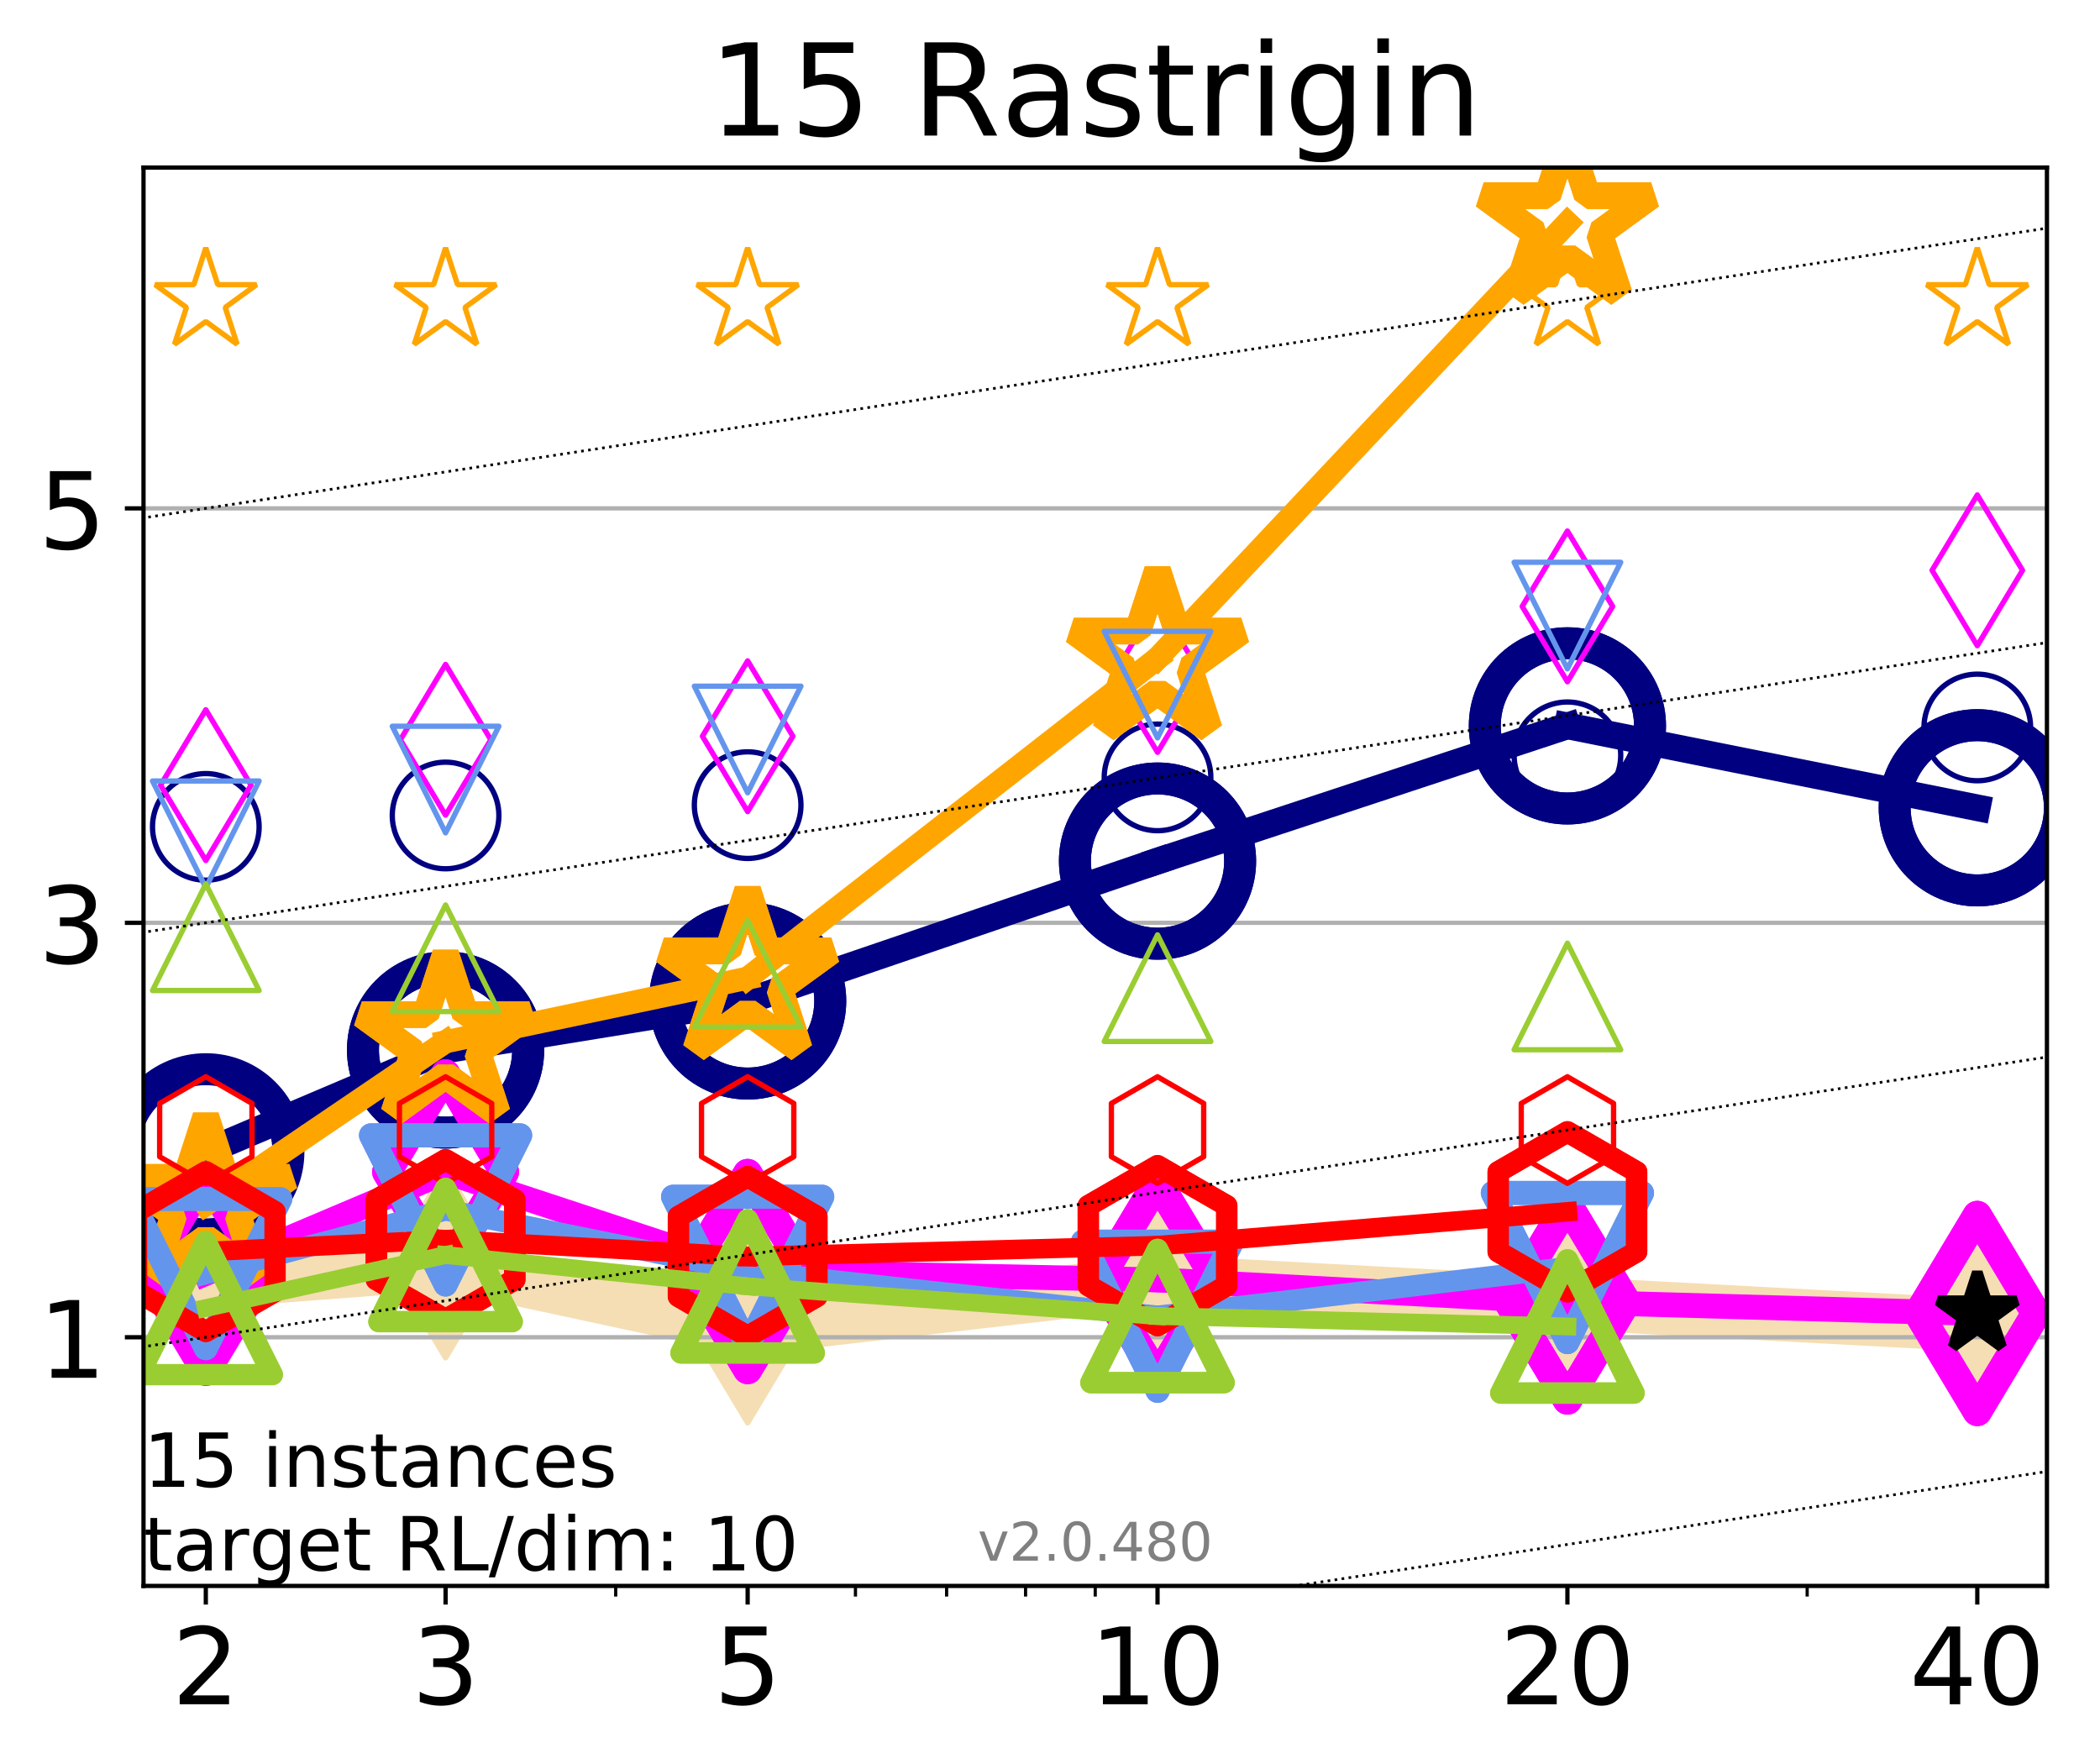 <?xml version="1.0" encoding="utf-8" standalone="no"?>
<!DOCTYPE svg PUBLIC "-//W3C//DTD SVG 1.1//EN"
  "http://www.w3.org/Graphics/SVG/1.1/DTD/svg11.dtd">
<!-- Created with matplotlib (http://matplotlib.org/) -->
<svg height="331pt" version="1.1" viewBox="0 0 394 331" width="394pt" xmlns="http://www.w3.org/2000/svg" xmlns:xlink="http://www.w3.org/1999/xlink">
 <defs>
  <style type="text/css">
*{stroke-linecap:butt;stroke-linejoin:round;}
  </style>
 </defs>
 <g id="figure_1">
  <g id="patch_1">
   <path d="M 0 331.104 
L 394.745 331.104 
L 394.745 0 
L 0 0 
z
" style="fill:#ffffff;"/>
  </g>
  <g id="axes_1">
   <g id="patch_2">
    <path d="M 26.925 297.548 
L 384.045 297.548 
L 384.045 31.436 
L 26.925 31.436 
z
" style="fill:#ffffff;"/>
   </g>
   <g id="line2d_1">
    <path clip-path="url(#p27fb1f0d24)" d="M 38.614 240.507 
L 83.599 237.077 
L 140.273 249.285 
L 217.174 240.416 
L 294.076 244.504 
L 370.977 248.608 
" style="fill:none;stroke:#f5deb3;stroke-linecap:square;stroke-width:10;"/>
    <defs>
     <path d="M -0 17.678 
L 10.607 0 
L 0 -17.678 
L -10.607 -0 
z
" id="ma2c7bd6901" style="stroke:#f5deb3;stroke-linejoin:miter;"/>
    </defs>
    <g clip-path="url(#p27fb1f0d24)">
     <use style="fill:#f5deb3;stroke:#f5deb3;stroke-linejoin:miter;" x="38.614" xlink:href="#ma2c7bd6901" y="240.507"/>
     <use style="fill:#f5deb3;stroke:#f5deb3;stroke-linejoin:miter;" x="83.599" xlink:href="#ma2c7bd6901" y="237.077"/>
     <use style="fill:#f5deb3;stroke:#f5deb3;stroke-linejoin:miter;" x="140.273" xlink:href="#ma2c7bd6901" y="249.285"/>
     <use style="fill:#f5deb3;stroke:#f5deb3;stroke-linejoin:miter;" x="217.174" xlink:href="#ma2c7bd6901" y="240.416"/>
     <use style="fill:#f5deb3;stroke:#f5deb3;stroke-linejoin:miter;" x="294.076" xlink:href="#ma2c7bd6901" y="244.504"/>
     <use style="fill:#f5deb3;stroke:#f5deb3;stroke-linejoin:miter;" x="370.977" xlink:href="#ma2c7bd6901" y="248.608"/>
    </g>
   </g>
   <g id="matplotlib.axis_1">
    <g id="xtick_1">
     <g id="line2d_2">
      <defs>
       <path d="M 0 0 
L 0 3.5 
" id="m7cde78a059" style="stroke:#000000;stroke-width:0.8;"/>
      </defs>
      <g>
       <use style="stroke:#000000;stroke-width:0.8;" x="38.614" xlink:href="#m7cde78a059" y="297.548"/>
      </g>
     </g>
     <g id="text_1">
      <!-- 2 -->
      <defs>
       <path d="M 19.188 8.297 
L 53.609 8.297 
L 53.609 0 
L 7.328 0 
L 7.328 8.297 
Q 12.938 14.109 22.625 23.891 
Q 32.328 33.688 34.812 36.531 
Q 39.547 41.844 41.422 45.531 
Q 43.312 49.219 43.312 52.781 
Q 43.312 58.594 39.234 62.25 
Q 35.156 65.922 28.609 65.922 
Q 23.969 65.922 18.812 64.312 
Q 13.672 62.703 7.812 59.422 
L 7.812 69.391 
Q 13.766 71.781 18.938 73 
Q 24.125 74.219 28.422 74.219 
Q 39.75 74.219 46.484 68.547 
Q 53.219 62.891 53.219 53.422 
Q 53.219 48.922 51.531 44.891 
Q 49.859 40.875 45.406 35.406 
Q 44.188 33.984 37.641 27.219 
Q 31.109 20.453 19.188 8.297 
z
" id="DejaVuSans-32"/>
      </defs>
      <g transform="translate(32.252 319.745)scale(0.2 -0.2)">
       <use xlink:href="#DejaVuSans-32"/>
      </g>
     </g>
    </g>
    <g id="xtick_2">
     <g id="line2d_3">
      <g>
       <use style="stroke:#000000;stroke-width:0.8;" x="83.599" xlink:href="#m7cde78a059" y="297.548"/>
      </g>
     </g>
     <g id="text_2">
      <!-- 3 -->
      <defs>
       <path d="M 40.578 39.312 
Q 47.656 37.797 51.625 33 
Q 55.609 28.219 55.609 21.188 
Q 55.609 10.406 48.188 4.484 
Q 40.766 -1.422 27.094 -1.422 
Q 22.516 -1.422 17.656 -0.516 
Q 12.797 0.391 7.625 2.203 
L 7.625 11.719 
Q 11.719 9.328 16.594 8.109 
Q 21.484 6.891 26.812 6.891 
Q 36.078 6.891 40.938 10.547 
Q 45.797 14.203 45.797 21.188 
Q 45.797 27.641 41.281 31.266 
Q 36.766 34.906 28.719 34.906 
L 20.219 34.906 
L 20.219 43.016 
L 29.109 43.016 
Q 36.375 43.016 40.234 45.922 
Q 44.094 48.828 44.094 54.297 
Q 44.094 59.906 40.109 62.906 
Q 36.141 65.922 28.719 65.922 
Q 24.656 65.922 20.016 65.031 
Q 15.375 64.156 9.812 62.312 
L 9.812 71.094 
Q 15.438 72.656 20.344 73.438 
Q 25.25 74.219 29.594 74.219 
Q 40.828 74.219 47.359 69.109 
Q 53.906 64.016 53.906 55.328 
Q 53.906 49.266 50.438 45.094 
Q 46.969 40.922 40.578 39.312 
z
" id="DejaVuSans-33"/>
      </defs>
      <g transform="translate(77.236 319.745)scale(0.2 -0.2)">
       <use xlink:href="#DejaVuSans-33"/>
      </g>
     </g>
    </g>
    <g id="xtick_3">
     <g id="line2d_4">
      <g>
       <use style="stroke:#000000;stroke-width:0.8;" x="140.273" xlink:href="#m7cde78a059" y="297.548"/>
      </g>
     </g>
     <g id="text_3">
      <!-- 5 -->
      <defs>
       <path d="M 10.797 72.906 
L 49.516 72.906 
L 49.516 64.594 
L 19.828 64.594 
L 19.828 46.734 
Q 21.969 47.469 24.109 47.828 
Q 26.266 48.188 28.422 48.188 
Q 40.625 48.188 47.75 41.5 
Q 54.891 34.812 54.891 23.391 
Q 54.891 11.625 47.562 5.094 
Q 40.234 -1.422 26.906 -1.422 
Q 22.312 -1.422 17.547 -0.641 
Q 12.797 0.141 7.719 1.703 
L 7.719 11.625 
Q 12.109 9.234 16.797 8.062 
Q 21.484 6.891 26.703 6.891 
Q 35.156 6.891 40.078 11.328 
Q 45.016 15.766 45.016 23.391 
Q 45.016 31 40.078 35.438 
Q 35.156 39.891 26.703 39.891 
Q 22.75 39.891 18.812 39.016 
Q 14.891 38.141 10.797 36.281 
z
" id="DejaVuSans-35"/>
      </defs>
      <g transform="translate(133.91 319.745)scale(0.2 -0.2)">
       <use xlink:href="#DejaVuSans-35"/>
      </g>
     </g>
    </g>
    <g id="xtick_4">
     <g id="line2d_5">
      <g>
       <use style="stroke:#000000;stroke-width:0.8;" x="217.174" xlink:href="#m7cde78a059" y="297.548"/>
      </g>
     </g>
     <g id="text_4">
      <!-- 10 -->
      <defs>
       <path d="M 12.406 8.297 
L 28.516 8.297 
L 28.516 63.922 
L 10.984 60.406 
L 10.984 69.391 
L 28.422 72.906 
L 38.281 72.906 
L 38.281 8.297 
L 54.391 8.297 
L 54.391 0 
L 12.406 0 
z
" id="DejaVuSans-31"/>
       <path d="M 31.781 66.406 
Q 24.172 66.406 20.328 58.906 
Q 16.5 51.422 16.5 36.375 
Q 16.5 21.391 20.328 13.891 
Q 24.172 6.391 31.781 6.391 
Q 39.453 6.391 43.281 13.891 
Q 47.125 21.391 47.125 36.375 
Q 47.125 51.422 43.281 58.906 
Q 39.453 66.406 31.781 66.406 
z
M 31.781 74.219 
Q 44.047 74.219 50.516 64.516 
Q 56.984 54.828 56.984 36.375 
Q 56.984 17.969 50.516 8.266 
Q 44.047 -1.422 31.781 -1.422 
Q 19.531 -1.422 13.062 8.266 
Q 6.594 17.969 6.594 36.375 
Q 6.594 54.828 13.062 64.516 
Q 19.531 74.219 31.781 74.219 
z
" id="DejaVuSans-30"/>
      </defs>
      <g transform="translate(204.449 319.745)scale(0.2 -0.2)">
       <use xlink:href="#DejaVuSans-31"/>
       <use x="63.623" xlink:href="#DejaVuSans-30"/>
      </g>
     </g>
    </g>
    <g id="xtick_5">
     <g id="line2d_6">
      <g>
       <use style="stroke:#000000;stroke-width:0.8;" x="294.076" xlink:href="#m7cde78a059" y="297.548"/>
      </g>
     </g>
     <g id="text_5">
      <!-- 20 -->
      <g transform="translate(281.351 319.745)scale(0.2 -0.2)">
       <use xlink:href="#DejaVuSans-32"/>
       <use x="63.623" xlink:href="#DejaVuSans-30"/>
      </g>
     </g>
    </g>
    <g id="xtick_6">
     <g id="line2d_7">
      <g>
       <use style="stroke:#000000;stroke-width:0.8;" x="370.977" xlink:href="#m7cde78a059" y="297.548"/>
      </g>
     </g>
     <g id="text_6">
      <!-- 40 -->
      <defs>
       <path d="M 37.797 64.312 
L 12.891 25.391 
L 37.797 25.391 
z
M 35.203 72.906 
L 47.609 72.906 
L 47.609 25.391 
L 58.016 25.391 
L 58.016 17.188 
L 47.609 17.188 
L 47.609 0 
L 37.797 0 
L 37.797 17.188 
L 4.891 17.188 
L 4.891 26.703 
z
" id="DejaVuSans-34"/>
      </defs>
      <g transform="translate(358.252 319.745)scale(0.2 -0.2)">
       <use xlink:href="#DejaVuSans-34"/>
       <use x="63.623" xlink:href="#DejaVuSans-30"/>
      </g>
     </g>
    </g>
    <g id="xtick_7">
     <g id="line2d_8">
      <defs>
       <path d="M 0 0 
L 0 2 
" id="m319d6c881f" style="stroke:#000000;stroke-width:0.6;"/>
      </defs>
      <g>
       <use style="stroke:#000000;stroke-width:0.6;" x="38.614" xlink:href="#m319d6c881f" y="297.548"/>
      </g>
     </g>
    </g>
    <g id="xtick_8">
     <g id="line2d_9">
      <g>
       <use style="stroke:#000000;stroke-width:0.6;" x="83.599" xlink:href="#m319d6c881f" y="297.548"/>
      </g>
     </g>
    </g>
    <g id="xtick_9">
     <g id="line2d_10">
      <g>
       <use style="stroke:#000000;stroke-width:0.6;" x="115.516" xlink:href="#m319d6c881f" y="297.548"/>
      </g>
     </g>
    </g>
    <g id="xtick_10">
     <g id="line2d_11">
      <g>
       <use style="stroke:#000000;stroke-width:0.6;" x="140.273" xlink:href="#m319d6c881f" y="297.548"/>
      </g>
     </g>
    </g>
    <g id="xtick_11">
     <g id="line2d_12">
      <g>
       <use style="stroke:#000000;stroke-width:0.6;" x="160.5" xlink:href="#m319d6c881f" y="297.548"/>
      </g>
     </g>
    </g>
    <g id="xtick_12">
     <g id="line2d_13">
      <g>
       <use style="stroke:#000000;stroke-width:0.6;" x="177.603" xlink:href="#m319d6c881f" y="297.548"/>
      </g>
     </g>
    </g>
    <g id="xtick_13">
     <g id="line2d_14">
      <g>
       <use style="stroke:#000000;stroke-width:0.6;" x="192.417" xlink:href="#m319d6c881f" y="297.548"/>
      </g>
     </g>
    </g>
    <g id="xtick_14">
     <g id="line2d_15">
      <g>
       <use style="stroke:#000000;stroke-width:0.6;" x="205.485" xlink:href="#m319d6c881f" y="297.548"/>
      </g>
     </g>
    </g>
    <g id="xtick_15">
     <g id="line2d_16">
      <g>
       <use style="stroke:#000000;stroke-width:0.6;" x="294.076" xlink:href="#m319d6c881f" y="297.548"/>
      </g>
     </g>
    </g>
    <g id="xtick_16">
     <g id="line2d_17">
      <g>
       <use style="stroke:#000000;stroke-width:0.6;" x="339.06" xlink:href="#m319d6c881f" y="297.548"/>
      </g>
     </g>
    </g>
    <g id="xtick_17">
     <g id="line2d_18">
      <g>
       <use style="stroke:#000000;stroke-width:0.6;" x="370.977" xlink:href="#m319d6c881f" y="297.548"/>
      </g>
     </g>
    </g>
   </g>
   <g id="matplotlib.axis_2">
    <g id="ytick_1">
     <g id="line2d_19">
      <path clip-path="url(#p27fb1f0d24)" d="M 26.925 250.894 
L 384.045 250.894 
" style="fill:none;stroke:#b0b0b0;stroke-linecap:square;stroke-width:0.8;"/>
     </g>
     <g id="line2d_20">
      <defs>
       <path d="M 0 0 
L -3.5 0 
" id="m269f1d1cf1" style="stroke:#000000;stroke-width:0.8;"/>
      </defs>
      <g>
       <use style="stroke:#000000;stroke-width:0.8;" x="26.925" xlink:href="#m269f1d1cf1" y="250.894"/>
      </g>
     </g>
     <g id="text_7">
      <!-- 1 -->
      <g transform="translate(7.2 258.493)scale(0.2 -0.2)">
       <use xlink:href="#DejaVuSans-31"/>
      </g>
     </g>
    </g>
    <g id="ytick_2">
     <g id="line2d_21">
      <path clip-path="url(#p27fb1f0d24)" d="M 26.925 173.137 
L 384.045 173.137 
" style="fill:none;stroke:#b0b0b0;stroke-linecap:square;stroke-width:0.8;"/>
     </g>
     <g id="line2d_22">
      <g>
       <use style="stroke:#000000;stroke-width:0.8;" x="26.925" xlink:href="#m269f1d1cf1" y="173.137"/>
      </g>
     </g>
     <g id="text_8">
      <!-- 3 -->
      <g transform="translate(7.2 180.736)scale(0.2 -0.2)">
       <use xlink:href="#DejaVuSans-33"/>
      </g>
     </g>
    </g>
    <g id="ytick_3">
     <g id="line2d_23">
      <path clip-path="url(#p27fb1f0d24)" d="M 26.925 95.38 
L 384.045 95.38 
" style="fill:none;stroke:#b0b0b0;stroke-linecap:square;stroke-width:0.8;"/>
     </g>
     <g id="line2d_24">
      <g>
       <use style="stroke:#000000;stroke-width:0.8;" x="26.925" xlink:href="#m269f1d1cf1" y="95.38"/>
      </g>
     </g>
     <g id="text_9">
      <!-- 5 -->
      <g transform="translate(7.2 102.979)scale(0.2 -0.2)">
       <use xlink:href="#DejaVuSans-35"/>
      </g>
     </g>
    </g>
   </g>
   <g id="line2d_25">
    <path clip-path="url(#p27fb1f0d24)" d="M 38.614 216.103 
L 83.599 196.993 
" style="fill:none;stroke:#000080;stroke-linecap:square;stroke-width:5;"/>
    <defs>
     <path d="M 0 15.5 
C 4.111 15.5 8.053 13.867 10.96 10.96 
C 13.867 8.053 15.5 4.111 15.5 0 
C 15.5 -4.111 13.867 -8.053 10.96 -10.96 
C 8.053 -13.867 4.111 -15.5 0 -15.5 
C -4.111 -15.5 -8.053 -13.867 -10.96 -10.96 
C -13.867 -8.053 -15.5 -4.111 -15.5 0 
C -15.5 4.111 -13.867 8.053 -10.96 10.96 
C -8.053 13.867 -4.111 15.5 0 15.5 
z
" id="m1d733f59e1" style="stroke:#000080;stroke-width:6;"/>
    </defs>
    <g clip-path="url(#p27fb1f0d24)">
     <use style="fill:none;stroke:#000080;stroke-width:6;" x="38.614" xlink:href="#m1d733f59e1" y="216.103"/>
     <use style="fill:none;stroke:#000080;stroke-width:6;" x="83.599" xlink:href="#m1d733f59e1" y="196.993"/>
    </g>
   </g>
   <g id="line2d_26">
    <path clip-path="url(#p27fb1f0d24)" d="M 83.599 196.993 
L 140.273 187.796 
" style="fill:none;stroke:#000080;stroke-linecap:square;stroke-width:5;"/>
    <g clip-path="url(#p27fb1f0d24)">
     <use style="fill:none;stroke:#000080;stroke-width:6;" x="83.599" xlink:href="#m1d733f59e1" y="196.993"/>
     <use style="fill:none;stroke:#000080;stroke-width:6;" x="140.273" xlink:href="#m1d733f59e1" y="187.796"/>
    </g>
   </g>
   <g id="line2d_27">
    <path clip-path="url(#p27fb1f0d24)" d="M 140.273 187.796 
L 217.174 161.556 
" style="fill:none;stroke:#000080;stroke-linecap:square;stroke-width:5;"/>
    <g clip-path="url(#p27fb1f0d24)">
     <use style="fill:none;stroke:#000080;stroke-width:6;" x="140.273" xlink:href="#m1d733f59e1" y="187.796"/>
     <use style="fill:none;stroke:#000080;stroke-width:6;" x="217.174" xlink:href="#m1d733f59e1" y="161.556"/>
    </g>
   </g>
   <g id="line2d_28">
    <path clip-path="url(#p27fb1f0d24)" d="M 217.174 161.556 
L 294.076 136.188 
" style="fill:none;stroke:#000080;stroke-linecap:square;stroke-width:5;"/>
    <g clip-path="url(#p27fb1f0d24)">
     <use style="fill:none;stroke:#000080;stroke-width:6;" x="217.174" xlink:href="#m1d733f59e1" y="161.556"/>
     <use style="fill:none;stroke:#000080;stroke-width:6;" x="294.076" xlink:href="#m1d733f59e1" y="136.188"/>
    </g>
   </g>
   <g id="line2d_29">
    <path clip-path="url(#p27fb1f0d24)" d="M 294.076 136.188 
L 370.977 151.557 
" style="fill:none;stroke:#000080;stroke-linecap:square;stroke-width:5;"/>
    <g clip-path="url(#p27fb1f0d24)">
     <use style="fill:none;stroke:#000080;stroke-width:6;" x="294.076" xlink:href="#m1d733f59e1" y="136.188"/>
     <use style="fill:none;stroke:#000080;stroke-width:6;" x="370.977" xlink:href="#m1d733f59e1" y="151.557"/>
    </g>
   </g>
   <g id="line2d_30">
    <path clip-path="url(#p27fb1f0d24)" d="M 370.977 151.557 
" style="fill:none;stroke:#000080;stroke-linecap:square;stroke-width:5;"/>
    <g clip-path="url(#p27fb1f0d24)">
     <use style="fill:none;stroke:#000080;stroke-width:6;" x="370.977" xlink:href="#m1d733f59e1" y="151.557"/>
    </g>
   </g>
   <g id="line2d_31"/>
   <g id="line2d_32">
    <defs>
     <path d="M 0 10 
C 2.652 10 5.196 8.946 7.071 7.071 
C 8.946 5.196 10 2.652 10 0 
C 10 -2.652 8.946 -5.196 7.071 -7.071 
C 5.196 -8.946 2.652 -10 0 -10 
C -2.652 -10 -5.196 -8.946 -7.071 -7.071 
C -8.946 -5.196 -10 -2.652 -10 0 
C -10 2.652 -8.946 5.196 -7.071 7.071 
C -5.196 8.946 -2.652 10 0 10 
z
" id="m90be645da3" style="stroke:#000080;"/>
    </defs>
    <g clip-path="url(#p27fb1f0d24)">
     <use style="fill:none;stroke:#000080;" x="38.614" xlink:href="#m90be645da3" y="155.137"/>
     <use style="fill:none;stroke:#000080;" x="83.599" xlink:href="#m90be645da3" y="152.999"/>
     <use style="fill:none;stroke:#000080;" x="140.273" xlink:href="#m90be645da3" y="151.059"/>
     <use style="fill:none;stroke:#000080;" x="217.174" xlink:href="#m90be645da3" y="145.857"/>
     <use style="fill:none;stroke:#000080;" x="294.076" xlink:href="#m90be645da3" y="141.709"/>
     <use style="fill:none;stroke:#000080;" x="370.977" xlink:href="#m90be645da3" y="136.485"/>
    </g>
   </g>
   <g id="line2d_33">
    <path clip-path="url(#p27fb1f0d24)" d="M 38.614 238.911 
L 83.599 219.877 
" style="fill:none;stroke:#ff00ff;stroke-linecap:square;stroke-width:4.667;"/>
    <defs>
     <path d="M -0 18.385 
L 11.031 0 
L 0 -18.385 
L -11.031 -0 
z
" id="m2207257ca7" style="stroke:#ff00ff;stroke-linejoin:miter;stroke-width:5.5;"/>
    </defs>
    <g clip-path="url(#p27fb1f0d24)">
     <use style="fill:none;stroke:#ff00ff;stroke-linejoin:miter;stroke-width:5.5;" x="38.614" xlink:href="#m2207257ca7" y="238.911"/>
     <use style="fill:none;stroke:#ff00ff;stroke-linejoin:miter;stroke-width:5.5;" x="83.599" xlink:href="#m2207257ca7" y="219.877"/>
    </g>
   </g>
   <g id="line2d_34">
    <path clip-path="url(#p27fb1f0d24)" d="M 83.599 219.877 
L 140.273 238.561 
" style="fill:none;stroke:#ff00ff;stroke-linecap:square;stroke-width:4.667;"/>
    <g clip-path="url(#p27fb1f0d24)">
     <use style="fill:none;stroke:#ff00ff;stroke-linejoin:miter;stroke-width:5.5;" x="83.599" xlink:href="#m2207257ca7" y="219.877"/>
     <use style="fill:none;stroke:#ff00ff;stroke-linejoin:miter;stroke-width:5.5;" x="140.273" xlink:href="#m2207257ca7" y="238.561"/>
    </g>
   </g>
   <g id="line2d_35">
    <path clip-path="url(#p27fb1f0d24)" d="M 140.273 238.561 
L 217.174 240.128 
" style="fill:none;stroke:#ff00ff;stroke-linecap:square;stroke-width:4.667;"/>
    <g clip-path="url(#p27fb1f0d24)">
     <use style="fill:none;stroke:#ff00ff;stroke-linejoin:miter;stroke-width:5.5;" x="140.273" xlink:href="#m2207257ca7" y="238.561"/>
     <use style="fill:none;stroke:#ff00ff;stroke-linejoin:miter;stroke-width:5.5;" x="217.174" xlink:href="#m2207257ca7" y="240.128"/>
    </g>
   </g>
   <g id="line2d_36">
    <path clip-path="url(#p27fb1f0d24)" d="M 217.174 240.128 
L 294.076 244.282 
" style="fill:none;stroke:#ff00ff;stroke-linecap:square;stroke-width:4.667;"/>
    <g clip-path="url(#p27fb1f0d24)">
     <use style="fill:none;stroke:#ff00ff;stroke-linejoin:miter;stroke-width:5.5;" x="217.174" xlink:href="#m2207257ca7" y="240.128"/>
     <use style="fill:none;stroke:#ff00ff;stroke-linejoin:miter;stroke-width:5.5;" x="294.076" xlink:href="#m2207257ca7" y="244.282"/>
    </g>
   </g>
   <g id="line2d_37">
    <path clip-path="url(#p27fb1f0d24)" d="M 294.076 244.282 
L 370.977 246.43 
" style="fill:none;stroke:#ff00ff;stroke-linecap:square;stroke-width:4.667;"/>
    <g clip-path="url(#p27fb1f0d24)">
     <use style="fill:none;stroke:#ff00ff;stroke-linejoin:miter;stroke-width:5.5;" x="294.076" xlink:href="#m2207257ca7" y="244.282"/>
     <use style="fill:none;stroke:#ff00ff;stroke-linejoin:miter;stroke-width:5.5;" x="370.977" xlink:href="#m2207257ca7" y="246.43"/>
    </g>
   </g>
   <g id="line2d_38">
    <path clip-path="url(#p27fb1f0d24)" d="M 370.977 246.43 
" style="fill:none;stroke:#ff00ff;stroke-linecap:square;stroke-width:4.667;"/>
    <g clip-path="url(#p27fb1f0d24)">
     <use style="fill:none;stroke:#ff00ff;stroke-linejoin:miter;stroke-width:5.5;" x="370.977" xlink:href="#m2207257ca7" y="246.43"/>
    </g>
   </g>
   <g id="line2d_39"/>
   <g id="line2d_40">
    <defs>
     <path d="M -0 14.142 
L 8.485 0 
L -0 -14.142 
L -8.485 -0 
z
" id="m3c854715c4" style="stroke:#ff00ff;stroke-linejoin:miter;"/>
    </defs>
    <g clip-path="url(#p27fb1f0d24)">
     <use style="fill:none;stroke:#ff00ff;stroke-linejoin:miter;" x="38.614" xlink:href="#m3c854715c4" y="147.306"/>
     <use style="fill:none;stroke:#ff00ff;stroke-linejoin:miter;" x="83.599" xlink:href="#m3c854715c4" y="138.796"/>
     <use style="fill:none;stroke:#ff00ff;stroke-linejoin:miter;" x="140.273" xlink:href="#m3c854715c4" y="138.132"/>
     <use style="fill:none;stroke:#ff00ff;stroke-linejoin:miter;" x="217.174" xlink:href="#m3c854715c4" y="127.009"/>
     <use style="fill:none;stroke:#ff00ff;stroke-linejoin:miter;" x="294.076" xlink:href="#m3c854715c4" y="113.772"/>
     <use style="fill:none;stroke:#ff00ff;stroke-linejoin:miter;" x="370.977" xlink:href="#m3c854715c4" y="107.002"/>
    </g>
   </g>
   <g id="line2d_41">
    <path clip-path="url(#p27fb1f0d24)" d="M 38.614 225.967 
L 83.599 195.455 
" style="fill:none;stroke:#ffa500;stroke-linecap:square;stroke-width:4.333;"/>
    <defs>
     <path d="M 0 -16.5 
L -3.704 -5.099 
L -15.692 -5.099 
L -5.994 1.948 
L -9.698 13.349 
L -0 6.302 
L 9.698 13.349 
L 5.994 1.948 
L 15.692 -5.099 
L 3.704 -5.099 
z
" id="mb057d77053" style="stroke:#ffa500;stroke-linejoin:bevel;stroke-width:5;"/>
    </defs>
    <g clip-path="url(#p27fb1f0d24)">
     <use style="fill:none;stroke:#ffa500;stroke-linejoin:bevel;stroke-width:5;" x="38.614" xlink:href="#mb057d77053" y="225.967"/>
     <use style="fill:none;stroke:#ffa500;stroke-linejoin:bevel;stroke-width:5;" x="83.599" xlink:href="#mb057d77053" y="195.455"/>
    </g>
   </g>
   <g id="line2d_42">
    <path clip-path="url(#p27fb1f0d24)" d="M 83.599 195.455 
L 140.273 183.513 
" style="fill:none;stroke:#ffa500;stroke-linecap:square;stroke-width:4.333;"/>
    <g clip-path="url(#p27fb1f0d24)">
     <use style="fill:none;stroke:#ffa500;stroke-linejoin:bevel;stroke-width:5;" x="83.599" xlink:href="#mb057d77053" y="195.455"/>
     <use style="fill:none;stroke:#ffa500;stroke-linejoin:bevel;stroke-width:5;" x="140.273" xlink:href="#mb057d77053" y="183.513"/>
    </g>
   </g>
   <g id="line2d_43">
    <path clip-path="url(#p27fb1f0d24)" d="M 140.273 183.513 
L 217.174 123.504 
" style="fill:none;stroke:#ffa500;stroke-linecap:square;stroke-width:4.333;"/>
    <g clip-path="url(#p27fb1f0d24)">
     <use style="fill:none;stroke:#ffa500;stroke-linejoin:bevel;stroke-width:5;" x="140.273" xlink:href="#mb057d77053" y="183.513"/>
     <use style="fill:none;stroke:#ffa500;stroke-linejoin:bevel;stroke-width:5;" x="217.174" xlink:href="#mb057d77053" y="123.504"/>
    </g>
   </g>
   <g id="line2d_44">
    <path clip-path="url(#p27fb1f0d24)" d="M 217.174 123.504 
L 294.076 41.81 
" style="fill:none;stroke:#ffa500;stroke-linecap:square;stroke-width:4.333;"/>
    <g clip-path="url(#p27fb1f0d24)">
     <use style="fill:none;stroke:#ffa500;stroke-linejoin:bevel;stroke-width:5;" x="217.174" xlink:href="#mb057d77053" y="123.504"/>
     <use style="fill:none;stroke:#ffa500;stroke-linejoin:bevel;stroke-width:5;" x="294.076" xlink:href="#mb057d77053" y="41.81"/>
    </g>
   </g>
   <g id="line2d_45">
    <path clip-path="url(#p27fb1f0d24)" d="M 294.076 41.81 
" style="fill:none;stroke:#ffa500;stroke-linecap:square;stroke-width:4.333;"/>
    <g clip-path="url(#p27fb1f0d24)">
     <use style="fill:none;stroke:#ffa500;stroke-linejoin:bevel;stroke-width:5;" x="294.076" xlink:href="#mb057d77053" y="41.81"/>
    </g>
   </g>
   <g id="line2d_46"/>
   <g id="line2d_47">
    <defs>
     <path d="M 0 -10 
L -2.245 -3.09 
L -9.511 -3.09 
L -3.633 1.18 
L -5.878 8.09 
L -0 3.82 
L 5.878 8.09 
L 3.633 1.18 
L 9.511 -3.09 
L 2.245 -3.09 
z
" id="m77fd11ee0e" style="stroke:#ffa500;stroke-linejoin:bevel;"/>
    </defs>
    <g clip-path="url(#p27fb1f0d24)">
     <use style="fill:none;stroke:#ffa500;stroke-linejoin:bevel;" x="38.614" xlink:href="#m77fd11ee0e" y="56.502"/>
     <use style="fill:none;stroke:#ffa500;stroke-linejoin:bevel;" x="83.599" xlink:href="#m77fd11ee0e" y="56.502"/>
     <use style="fill:none;stroke:#ffa500;stroke-linejoin:bevel;" x="140.273" xlink:href="#m77fd11ee0e" y="56.502"/>
     <use style="fill:none;stroke:#ffa500;stroke-linejoin:bevel;" x="217.174" xlink:href="#m77fd11ee0e" y="56.502"/>
     <use style="fill:none;stroke:#ffa500;stroke-linejoin:bevel;" x="294.076" xlink:href="#m77fd11ee0e" y="56.502"/>
     <use style="fill:none;stroke:#ffa500;stroke-linejoin:bevel;" x="370.977" xlink:href="#m77fd11ee0e" y="56.502"/>
    </g>
   </g>
   <g id="line2d_48">
    <path clip-path="url(#p27fb1f0d24)" d="M 38.614 238.967 
L 83.599 227.006 
" style="fill:none;stroke:#6495ed;stroke-linecap:square;stroke-width:4;"/>
    <defs>
     <path d="M -0 14 
L 14 -14 
L -14 -14 
z
" id="me98012903e" style="stroke:#6495ed;stroke-linejoin:miter;stroke-width:4.5;"/>
    </defs>
    <g clip-path="url(#p27fb1f0d24)">
     <use style="fill:none;stroke:#6495ed;stroke-linejoin:miter;stroke-width:4.5;" x="38.614" xlink:href="#me98012903e" y="238.967"/>
     <use style="fill:none;stroke:#6495ed;stroke-linejoin:miter;stroke-width:4.5;" x="83.599" xlink:href="#me98012903e" y="227.006"/>
    </g>
   </g>
   <g id="line2d_49">
    <path clip-path="url(#p27fb1f0d24)" d="M 83.599 227.006 
L 140.273 238.528 
" style="fill:none;stroke:#6495ed;stroke-linecap:square;stroke-width:4;"/>
    <g clip-path="url(#p27fb1f0d24)">
     <use style="fill:none;stroke:#6495ed;stroke-linejoin:miter;stroke-width:4.5;" x="83.599" xlink:href="#me98012903e" y="227.006"/>
     <use style="fill:none;stroke:#6495ed;stroke-linejoin:miter;stroke-width:4.5;" x="140.273" xlink:href="#me98012903e" y="238.528"/>
    </g>
   </g>
   <g id="line2d_50">
    <path clip-path="url(#p27fb1f0d24)" d="M 140.273 238.528 
L 217.174 246.956 
" style="fill:none;stroke:#6495ed;stroke-linecap:square;stroke-width:4;"/>
    <g clip-path="url(#p27fb1f0d24)">
     <use style="fill:none;stroke:#6495ed;stroke-linejoin:miter;stroke-width:4.5;" x="140.273" xlink:href="#me98012903e" y="238.528"/>
     <use style="fill:none;stroke:#6495ed;stroke-linejoin:miter;stroke-width:4.5;" x="217.174" xlink:href="#me98012903e" y="246.956"/>
    </g>
   </g>
   <g id="line2d_51">
    <path clip-path="url(#p27fb1f0d24)" d="M 217.174 246.956 
L 294.076 237.818 
" style="fill:none;stroke:#6495ed;stroke-linecap:square;stroke-width:4;"/>
    <g clip-path="url(#p27fb1f0d24)">
     <use style="fill:none;stroke:#6495ed;stroke-linejoin:miter;stroke-width:4.5;" x="217.174" xlink:href="#me98012903e" y="246.956"/>
     <use style="fill:none;stroke:#6495ed;stroke-linejoin:miter;stroke-width:4.5;" x="294.076" xlink:href="#me98012903e" y="237.818"/>
    </g>
   </g>
   <g id="line2d_52">
    <path clip-path="url(#p27fb1f0d24)" d="M 294.076 237.818 
" style="fill:none;stroke:#6495ed;stroke-linecap:square;stroke-width:4;"/>
    <g clip-path="url(#p27fb1f0d24)">
     <use style="fill:none;stroke:#6495ed;stroke-linejoin:miter;stroke-width:4.5;" x="294.076" xlink:href="#me98012903e" y="237.818"/>
    </g>
   </g>
   <g id="line2d_53"/>
   <g id="line2d_54">
    <defs>
     <path d="M -0 10 
L 10 -10 
L -10 -10 
z
" id="mab02f8d0e9" style="stroke:#6495ed;stroke-linejoin:miter;"/>
    </defs>
    <g clip-path="url(#p27fb1f0d24)">
     <use style="fill:none;stroke:#6495ed;stroke-linejoin:miter;" x="38.614" xlink:href="#mab02f8d0e9" y="156.533"/>
     <use style="fill:none;stroke:#6495ed;stroke-linejoin:miter;" x="83.599" xlink:href="#mab02f8d0e9" y="146.26"/>
     <use style="fill:none;stroke:#6495ed;stroke-linejoin:miter;" x="140.273" xlink:href="#mab02f8d0e9" y="138.741"/>
     <use style="fill:none;stroke:#6495ed;stroke-linejoin:miter;" x="217.174" xlink:href="#mab02f8d0e9" y="128.447"/>
     <use style="fill:none;stroke:#6495ed;stroke-linejoin:miter;" x="294.076" xlink:href="#mab02f8d0e9" y="115.494"/>
    </g>
   </g>
   <g id="line2d_55">
    <path clip-path="url(#p27fb1f0d24)" d="M 38.614 234.826 
L 83.599 232.584 
" style="fill:none;stroke:#ff0000;stroke-linecap:square;stroke-width:3.667;"/>
    <defs>
     <path d="M 0 -15 
L -12.99 -7.5 
L -12.99 7.5 
L -0 15 
L 12.99 7.5 
L 12.99 -7.5 
z
" id="m5e57c4c4bd" style="stroke:#ff0000;stroke-linejoin:miter;stroke-width:4;"/>
    </defs>
    <g clip-path="url(#p27fb1f0d24)">
     <use style="fill:none;stroke:#ff0000;stroke-linejoin:miter;stroke-width:4;" x="38.614" xlink:href="#m5e57c4c4bd" y="234.826"/>
     <use style="fill:none;stroke:#ff0000;stroke-linejoin:miter;stroke-width:4;" x="83.599" xlink:href="#m5e57c4c4bd" y="232.584"/>
    </g>
   </g>
   <g id="line2d_56">
    <path clip-path="url(#p27fb1f0d24)" d="M 83.599 232.584 
L 140.273 235.741 
" style="fill:none;stroke:#ff0000;stroke-linecap:square;stroke-width:3.667;"/>
    <g clip-path="url(#p27fb1f0d24)">
     <use style="fill:none;stroke:#ff0000;stroke-linejoin:miter;stroke-width:4;" x="83.599" xlink:href="#m5e57c4c4bd" y="232.584"/>
     <use style="fill:none;stroke:#ff0000;stroke-linejoin:miter;stroke-width:4;" x="140.273" xlink:href="#m5e57c4c4bd" y="235.741"/>
    </g>
   </g>
   <g id="line2d_57">
    <path clip-path="url(#p27fb1f0d24)" d="M 140.273 235.741 
L 217.174 233.709 
" style="fill:none;stroke:#ff0000;stroke-linecap:square;stroke-width:3.667;"/>
    <g clip-path="url(#p27fb1f0d24)">
     <use style="fill:none;stroke:#ff0000;stroke-linejoin:miter;stroke-width:4;" x="140.273" xlink:href="#m5e57c4c4bd" y="235.741"/>
     <use style="fill:none;stroke:#ff0000;stroke-linejoin:miter;stroke-width:4;" x="217.174" xlink:href="#m5e57c4c4bd" y="233.709"/>
    </g>
   </g>
   <g id="line2d_58">
    <path clip-path="url(#p27fb1f0d24)" d="M 217.174 233.709 
L 294.076 227.354 
" style="fill:none;stroke:#ff0000;stroke-linecap:square;stroke-width:3.667;"/>
    <g clip-path="url(#p27fb1f0d24)">
     <use style="fill:none;stroke:#ff0000;stroke-linejoin:miter;stroke-width:4;" x="217.174" xlink:href="#m5e57c4c4bd" y="233.709"/>
     <use style="fill:none;stroke:#ff0000;stroke-linejoin:miter;stroke-width:4;" x="294.076" xlink:href="#m5e57c4c4bd" y="227.354"/>
    </g>
   </g>
   <g id="line2d_59">
    <path clip-path="url(#p27fb1f0d24)" d="M 294.076 227.354 
" style="fill:none;stroke:#ff0000;stroke-linecap:square;stroke-width:3.667;"/>
    <g clip-path="url(#p27fb1f0d24)">
     <use style="fill:none;stroke:#ff0000;stroke-linejoin:miter;stroke-width:4;" x="294.076" xlink:href="#m5e57c4c4bd" y="227.354"/>
    </g>
   </g>
   <g id="line2d_60"/>
   <g id="line2d_61">
    <defs>
     <path d="M 0 -10 
L -8.66 -5 
L -8.66 5 
L -0 10 
L 8.66 5 
L 8.66 -5 
z
" id="m6a2d9911c1" style="stroke:#ff0000;stroke-linejoin:miter;"/>
    </defs>
    <g clip-path="url(#p27fb1f0d24)">
     <use style="fill:none;stroke:#ff0000;stroke-linejoin:miter;" x="38.614" xlink:href="#m6a2d9911c1" y="212.016"/>
     <use style="fill:none;stroke:#ff0000;stroke-linejoin:miter;" x="83.599" xlink:href="#m6a2d9911c1" y="212.016"/>
     <use style="fill:none;stroke:#ff0000;stroke-linejoin:miter;" x="140.273" xlink:href="#m6a2d9911c1" y="212.016"/>
     <use style="fill:none;stroke:#ff0000;stroke-linejoin:miter;" x="217.174" xlink:href="#m6a2d9911c1" y="212.016"/>
     <use style="fill:none;stroke:#ff0000;stroke-linejoin:miter;" x="294.076" xlink:href="#m6a2d9911c1" y="212.016"/>
    </g>
   </g>
   <g id="line2d_62">
    <path clip-path="url(#p27fb1f0d24)" d="M 38.614 245.415 
L 83.599 235.468 
" style="fill:none;stroke:#9acd32;stroke-linecap:square;stroke-width:3.333;"/>
    <defs>
     <path d="M 0 -12.5 
L -12.5 12.5 
L 12.5 12.5 
z
" id="mce5a1dd41a" style="stroke:#9acd32;stroke-linejoin:miter;stroke-width:4;"/>
    </defs>
    <g clip-path="url(#p27fb1f0d24)">
     <use style="fill:none;stroke:#9acd32;stroke-linejoin:miter;stroke-width:4;" x="38.614" xlink:href="#mce5a1dd41a" y="245.415"/>
     <use style="fill:none;stroke:#9acd32;stroke-linejoin:miter;stroke-width:4;" x="83.599" xlink:href="#mce5a1dd41a" y="235.468"/>
    </g>
   </g>
   <g id="line2d_63">
    <path clip-path="url(#p27fb1f0d24)" d="M 83.599 235.468 
L 140.273 241.336 
" style="fill:none;stroke:#9acd32;stroke-linecap:square;stroke-width:3.333;"/>
    <g clip-path="url(#p27fb1f0d24)">
     <use style="fill:none;stroke:#9acd32;stroke-linejoin:miter;stroke-width:4;" x="83.599" xlink:href="#mce5a1dd41a" y="235.468"/>
     <use style="fill:none;stroke:#9acd32;stroke-linejoin:miter;stroke-width:4;" x="140.273" xlink:href="#mce5a1dd41a" y="241.336"/>
    </g>
   </g>
   <g id="line2d_64">
    <path clip-path="url(#p27fb1f0d24)" d="M 140.273 241.336 
L 217.174 246.912 
" style="fill:none;stroke:#9acd32;stroke-linecap:square;stroke-width:3.333;"/>
    <g clip-path="url(#p27fb1f0d24)">
     <use style="fill:none;stroke:#9acd32;stroke-linejoin:miter;stroke-width:4;" x="140.273" xlink:href="#mce5a1dd41a" y="241.336"/>
     <use style="fill:none;stroke:#9acd32;stroke-linejoin:miter;stroke-width:4;" x="217.174" xlink:href="#mce5a1dd41a" y="246.912"/>
    </g>
   </g>
   <g id="line2d_65">
    <path clip-path="url(#p27fb1f0d24)" d="M 217.174 246.912 
L 294.076 248.87 
" style="fill:none;stroke:#9acd32;stroke-linecap:square;stroke-width:3.333;"/>
    <g clip-path="url(#p27fb1f0d24)">
     <use style="fill:none;stroke:#9acd32;stroke-linejoin:miter;stroke-width:4;" x="217.174" xlink:href="#mce5a1dd41a" y="246.912"/>
     <use style="fill:none;stroke:#9acd32;stroke-linejoin:miter;stroke-width:4;" x="294.076" xlink:href="#mce5a1dd41a" y="248.87"/>
    </g>
   </g>
   <g id="line2d_66">
    <path clip-path="url(#p27fb1f0d24)" d="M 294.076 248.87 
" style="fill:none;stroke:#9acd32;stroke-linecap:square;stroke-width:3.333;"/>
    <g clip-path="url(#p27fb1f0d24)">
     <use style="fill:none;stroke:#9acd32;stroke-linejoin:miter;stroke-width:4;" x="294.076" xlink:href="#mce5a1dd41a" y="248.87"/>
    </g>
   </g>
   <g id="line2d_67"/>
   <g id="line2d_68">
    <defs>
     <path d="M 0 -10 
L -10 10 
L 10 10 
z
" id="m7d9cbb4129" style="stroke:#9acd32;stroke-linejoin:miter;"/>
    </defs>
    <g clip-path="url(#p27fb1f0d24)">
     <use style="fill:none;stroke:#9acd32;stroke-linejoin:miter;" x="38.614" xlink:href="#m7d9cbb4129" y="175.842"/>
     <use style="fill:none;stroke:#9acd32;stroke-linejoin:miter;" x="83.599" xlink:href="#m7d9cbb4129" y="179.79"/>
     <use style="fill:none;stroke:#9acd32;stroke-linejoin:miter;" x="140.273" xlink:href="#m7d9cbb4129" y="182.7"/>
     <use style="fill:none;stroke:#9acd32;stroke-linejoin:miter;" x="217.174" xlink:href="#m7d9cbb4129" y="185.397"/>
     <use style="fill:none;stroke:#9acd32;stroke-linejoin:miter;" x="294.076" xlink:href="#m7d9cbb4129" y="186.953"/>
    </g>
   </g>
   <g id="line2d_69">
    <defs>
     <path d="M 0 -7.75 
L -1.74 -2.395 
L -7.371 -2.395 
L -2.815 0.915 
L -4.555 6.27 
L -0 2.96 
L 4.555 6.27 
L 2.815 0.915 
L 7.371 -2.395 
L 1.74 -2.395 
z
" id="mbfa9b701ed" style="stroke:#000000;stroke-linejoin:bevel;stroke-width:2;"/>
    </defs>
    <g clip-path="url(#p27fb1f0d24)">
     <use style="stroke:#000000;stroke-linejoin:bevel;stroke-width:2;" x="370.977" xlink:href="#mbfa9b701ed" y="246.43"/>
    </g>
   </g>
   <g id="line2d_70">
    <path clip-path="url(#p27fb1f0d24)" d="M 15.922 332.104 
L 395.745 274.3 
" style="fill:none;stroke:#000000;stroke-dasharray:0.5,0.825;stroke-dashoffset:0;stroke-width:0.5;"/>
   </g>
   <g id="line2d_71">
    <path clip-path="url(#p27fb1f0d24)" d="M -1 256.923 
L 395.745 196.543 
" style="fill:none;stroke:#000000;stroke-dasharray:0.5,0.825;stroke-dashoffset:0;stroke-width:0.5;"/>
   </g>
   <g id="line2d_72">
    <path clip-path="url(#p27fb1f0d24)" d="M -1 179.166 
L 395.745 118.786 
" style="fill:none;stroke:#000000;stroke-dasharray:0.5,0.825;stroke-dashoffset:0;stroke-width:0.5;"/>
   </g>
   <g id="line2d_73">
    <path clip-path="url(#p27fb1f0d24)" d="M -1 101.409 
L 395.745 41.029 
" style="fill:none;stroke:#000000;stroke-dasharray:0.5,0.825;stroke-dashoffset:0;stroke-width:0.5;"/>
   </g>
   <g id="line2d_74">
    <path clip-path="url(#p27fb1f0d24)" d="M -1 23.652 
L 160.984 -1 
" style="fill:none;stroke:#000000;stroke-dasharray:0.5,0.825;stroke-dashoffset:0;stroke-width:0.5;"/>
   </g>
   <g id="patch_3">
    <path d="M 26.925 297.548 
L 26.925 31.436 
" style="fill:none;stroke:#000000;stroke-linecap:square;stroke-linejoin:miter;stroke-width:0.8;"/>
   </g>
   <g id="patch_4">
    <path d="M 384.045 297.548 
L 384.045 31.436 
" style="fill:none;stroke:#000000;stroke-linecap:square;stroke-linejoin:miter;stroke-width:0.8;"/>
   </g>
   <g id="patch_5">
    <path d="M 26.925 297.548 
L 384.045 297.548 
" style="fill:none;stroke:#000000;stroke-linecap:square;stroke-linejoin:miter;stroke-width:0.8;"/>
   </g>
   <g id="patch_6">
    <path d="M 26.925 31.436 
L 384.045 31.436 
" style="fill:none;stroke:#000000;stroke-linecap:square;stroke-linejoin:miter;stroke-width:0.8;"/>
   </g>
   <g id="text_10">
    <!-- 15 instances -->
    <defs>
     <path id="DejaVuSans-20"/>
     <path d="M 9.422 54.688 
L 18.406 54.688 
L 18.406 0 
L 9.422 0 
z
M 9.422 75.984 
L 18.406 75.984 
L 18.406 64.594 
L 9.422 64.594 
z
" id="DejaVuSans-69"/>
     <path d="M 54.891 33.016 
L 54.891 0 
L 45.906 0 
L 45.906 32.719 
Q 45.906 40.484 42.875 44.328 
Q 39.844 48.188 33.797 48.188 
Q 26.516 48.188 22.312 43.547 
Q 18.109 38.922 18.109 30.906 
L 18.109 0 
L 9.078 0 
L 9.078 54.688 
L 18.109 54.688 
L 18.109 46.188 
Q 21.344 51.125 25.703 53.562 
Q 30.078 56 35.797 56 
Q 45.219 56 50.047 50.172 
Q 54.891 44.344 54.891 33.016 
z
" id="DejaVuSans-6e"/>
     <path d="M 44.281 53.078 
L 44.281 44.578 
Q 40.484 46.531 36.375 47.5 
Q 32.281 48.484 27.875 48.484 
Q 21.188 48.484 17.844 46.438 
Q 14.5 44.391 14.5 40.281 
Q 14.5 37.156 16.891 35.375 
Q 19.281 33.594 26.516 31.984 
L 29.594 31.297 
Q 39.156 29.25 43.188 25.516 
Q 47.219 21.781 47.219 15.094 
Q 47.219 7.469 41.188 3.016 
Q 35.156 -1.422 24.609 -1.422 
Q 20.219 -1.422 15.453 -0.562 
Q 10.688 0.297 5.422 2 
L 5.422 11.281 
Q 10.406 8.688 15.234 7.391 
Q 20.062 6.109 24.812 6.109 
Q 31.156 6.109 34.562 8.281 
Q 37.984 10.453 37.984 14.406 
Q 37.984 18.062 35.516 20.016 
Q 33.062 21.969 24.703 23.781 
L 21.578 24.516 
Q 13.234 26.266 9.516 29.906 
Q 5.812 33.547 5.812 39.891 
Q 5.812 47.609 11.281 51.797 
Q 16.75 56 26.812 56 
Q 31.781 56 36.172 55.266 
Q 40.578 54.547 44.281 53.078 
z
" id="DejaVuSans-73"/>
     <path d="M 18.312 70.219 
L 18.312 54.688 
L 36.812 54.688 
L 36.812 47.703 
L 18.312 47.703 
L 18.312 18.016 
Q 18.312 11.328 20.141 9.422 
Q 21.969 7.516 27.594 7.516 
L 36.812 7.516 
L 36.812 0 
L 27.594 0 
Q 17.188 0 13.234 3.875 
Q 9.281 7.766 9.281 18.016 
L 9.281 47.703 
L 2.688 47.703 
L 2.688 54.688 
L 9.281 54.688 
L 9.281 70.219 
z
" id="DejaVuSans-74"/>
     <path d="M 34.281 27.484 
Q 23.391 27.484 19.188 25 
Q 14.984 22.516 14.984 16.5 
Q 14.984 11.719 18.141 8.906 
Q 21.297 6.109 26.703 6.109 
Q 34.188 6.109 38.703 11.406 
Q 43.219 16.703 43.219 25.484 
L 43.219 27.484 
z
M 52.203 31.203 
L 52.203 0 
L 43.219 0 
L 43.219 8.297 
Q 40.141 3.328 35.547 0.953 
Q 30.953 -1.422 24.312 -1.422 
Q 15.922 -1.422 10.953 3.297 
Q 6 8.016 6 15.922 
Q 6 25.141 12.172 29.828 
Q 18.359 34.516 30.609 34.516 
L 43.219 34.516 
L 43.219 35.406 
Q 43.219 41.609 39.141 45 
Q 35.062 48.391 27.688 48.391 
Q 23 48.391 18.547 47.266 
Q 14.109 46.141 10.016 43.891 
L 10.016 52.203 
Q 14.938 54.109 19.578 55.047 
Q 24.219 56 28.609 56 
Q 40.484 56 46.344 49.844 
Q 52.203 43.703 52.203 31.203 
z
" id="DejaVuSans-61"/>
     <path d="M 48.781 52.594 
L 48.781 44.188 
Q 44.969 46.297 41.141 47.344 
Q 37.312 48.391 33.406 48.391 
Q 24.656 48.391 19.812 42.844 
Q 14.984 37.312 14.984 27.297 
Q 14.984 17.281 19.812 11.734 
Q 24.656 6.203 33.406 6.203 
Q 37.312 6.203 41.141 7.25 
Q 44.969 8.297 48.781 10.406 
L 48.781 2.094 
Q 45.016 0.344 40.984 -0.531 
Q 36.969 -1.422 32.422 -1.422 
Q 20.062 -1.422 12.781 6.344 
Q 5.516 14.109 5.516 27.297 
Q 5.516 40.672 12.859 48.328 
Q 20.219 56 33.016 56 
Q 37.156 56 41.109 55.141 
Q 45.062 54.297 48.781 52.594 
z
" id="DejaVuSans-63"/>
     <path d="M 56.203 29.594 
L 56.203 25.203 
L 14.891 25.203 
Q 15.484 15.922 20.484 11.062 
Q 25.484 6.203 34.422 6.203 
Q 39.594 6.203 44.453 7.469 
Q 49.312 8.734 54.109 11.281 
L 54.109 2.781 
Q 49.266 0.734 44.188 -0.344 
Q 39.109 -1.422 33.891 -1.422 
Q 20.797 -1.422 13.156 6.188 
Q 5.516 13.812 5.516 26.812 
Q 5.516 40.234 12.766 48.109 
Q 20.016 56 32.328 56 
Q 43.359 56 49.781 48.891 
Q 56.203 41.797 56.203 29.594 
z
M 47.219 32.234 
Q 47.125 39.594 43.094 43.984 
Q 39.062 48.391 32.422 48.391 
Q 24.906 48.391 20.391 44.141 
Q 15.875 39.891 15.188 32.172 
z
" id="DejaVuSans-65"/>
    </defs>
    <g transform="translate(26.925 278.96)scale(0.14 -0.14)">
     <use xlink:href="#DejaVuSans-31"/>
     <use x="63.623" xlink:href="#DejaVuSans-35"/>
     <use x="127.246" xlink:href="#DejaVuSans-20"/>
     <use x="159.033" xlink:href="#DejaVuSans-69"/>
     <use x="186.816" xlink:href="#DejaVuSans-6e"/>
     <use x="250.195" xlink:href="#DejaVuSans-73"/>
     <use x="302.295" xlink:href="#DejaVuSans-74"/>
     <use x="341.504" xlink:href="#DejaVuSans-61"/>
     <use x="402.783" xlink:href="#DejaVuSans-6e"/>
     <use x="466.162" xlink:href="#DejaVuSans-63"/>
     <use x="521.143" xlink:href="#DejaVuSans-65"/>
     <use x="582.666" xlink:href="#DejaVuSans-73"/>
    </g>
    <!-- target RL/dim: 10 -->
    <defs>
     <path d="M 41.109 46.297 
Q 39.594 47.172 37.812 47.578 
Q 36.031 48 33.891 48 
Q 26.266 48 22.188 43.047 
Q 18.109 38.094 18.109 28.812 
L 18.109 0 
L 9.078 0 
L 9.078 54.688 
L 18.109 54.688 
L 18.109 46.188 
Q 20.953 51.172 25.484 53.578 
Q 30.031 56 36.531 56 
Q 37.453 56 38.578 55.875 
Q 39.703 55.766 41.062 55.516 
z
" id="DejaVuSans-72"/>
     <path d="M 45.406 27.984 
Q 45.406 37.75 41.375 43.109 
Q 37.359 48.484 30.078 48.484 
Q 22.859 48.484 18.828 43.109 
Q 14.797 37.75 14.797 27.984 
Q 14.797 18.266 18.828 12.891 
Q 22.859 7.516 30.078 7.516 
Q 37.359 7.516 41.375 12.891 
Q 45.406 18.266 45.406 27.984 
z
M 54.391 6.781 
Q 54.391 -7.172 48.188 -13.984 
Q 42 -20.797 29.203 -20.797 
Q 24.469 -20.797 20.266 -20.094 
Q 16.062 -19.391 12.109 -17.922 
L 12.109 -9.188 
Q 16.062 -11.328 19.922 -12.344 
Q 23.781 -13.375 27.781 -13.375 
Q 36.625 -13.375 41.016 -8.766 
Q 45.406 -4.156 45.406 5.172 
L 45.406 9.625 
Q 42.625 4.781 38.281 2.391 
Q 33.938 0 27.875 0 
Q 17.828 0 11.672 7.656 
Q 5.516 15.328 5.516 27.984 
Q 5.516 40.672 11.672 48.328 
Q 17.828 56 27.875 56 
Q 33.938 56 38.281 53.609 
Q 42.625 51.219 45.406 46.391 
L 45.406 54.688 
L 54.391 54.688 
z
" id="DejaVuSans-67"/>
     <path d="M 44.391 34.188 
Q 47.562 33.109 50.562 29.594 
Q 53.562 26.078 56.594 19.922 
L 66.609 0 
L 56 0 
L 46.688 18.703 
Q 43.062 26.031 39.672 28.422 
Q 36.281 30.812 30.422 30.812 
L 19.672 30.812 
L 19.672 0 
L 9.812 0 
L 9.812 72.906 
L 32.078 72.906 
Q 44.578 72.906 50.734 67.672 
Q 56.891 62.453 56.891 51.906 
Q 56.891 45.016 53.688 40.469 
Q 50.484 35.938 44.391 34.188 
z
M 19.672 64.797 
L 19.672 38.922 
L 32.078 38.922 
Q 39.203 38.922 42.844 42.219 
Q 46.484 45.516 46.484 51.906 
Q 46.484 58.297 42.844 61.547 
Q 39.203 64.797 32.078 64.797 
z
" id="DejaVuSans-52"/>
     <path d="M 9.812 72.906 
L 19.672 72.906 
L 19.672 8.297 
L 55.172 8.297 
L 55.172 0 
L 9.812 0 
z
" id="DejaVuSans-4c"/>
     <path d="M 25.391 72.906 
L 33.688 72.906 
L 8.297 -9.281 
L 0 -9.281 
z
" id="DejaVuSans-2f"/>
     <path d="M 45.406 46.391 
L 45.406 75.984 
L 54.391 75.984 
L 54.391 0 
L 45.406 0 
L 45.406 8.203 
Q 42.578 3.328 38.25 0.953 
Q 33.938 -1.422 27.875 -1.422 
Q 17.969 -1.422 11.734 6.484 
Q 5.516 14.406 5.516 27.297 
Q 5.516 40.188 11.734 48.094 
Q 17.969 56 27.875 56 
Q 33.938 56 38.25 53.625 
Q 42.578 51.266 45.406 46.391 
z
M 14.797 27.297 
Q 14.797 17.391 18.875 11.75 
Q 22.953 6.109 30.078 6.109 
Q 37.203 6.109 41.297 11.75 
Q 45.406 17.391 45.406 27.297 
Q 45.406 37.203 41.297 42.844 
Q 37.203 48.484 30.078 48.484 
Q 22.953 48.484 18.875 42.844 
Q 14.797 37.203 14.797 27.297 
z
" id="DejaVuSans-64"/>
     <path d="M 52 44.188 
Q 55.375 50.25 60.062 53.125 
Q 64.75 56 71.094 56 
Q 79.641 56 84.281 50.016 
Q 88.922 44.047 88.922 33.016 
L 88.922 0 
L 79.891 0 
L 79.891 32.719 
Q 79.891 40.578 77.094 44.375 
Q 74.312 48.188 68.609 48.188 
Q 61.625 48.188 57.562 43.547 
Q 53.516 38.922 53.516 30.906 
L 53.516 0 
L 44.484 0 
L 44.484 32.719 
Q 44.484 40.625 41.703 44.406 
Q 38.922 48.188 33.109 48.188 
Q 26.219 48.188 22.156 43.531 
Q 18.109 38.875 18.109 30.906 
L 18.109 0 
L 9.078 0 
L 9.078 54.688 
L 18.109 54.688 
L 18.109 46.188 
Q 21.188 51.219 25.484 53.609 
Q 29.781 56 35.688 56 
Q 41.656 56 45.828 52.969 
Q 50 49.953 52 44.188 
z
" id="DejaVuSans-6d"/>
     <path d="M 11.719 12.406 
L 22.016 12.406 
L 22.016 0 
L 11.719 0 
z
M 11.719 51.703 
L 22.016 51.703 
L 22.016 39.312 
L 11.719 39.312 
z
" id="DejaVuSans-3a"/>
    </defs>
    <g transform="translate(26.925 294.637)scale(0.14 -0.14)">
     <use xlink:href="#DejaVuSans-74"/>
     <use x="39.209" xlink:href="#DejaVuSans-61"/>
     <use x="100.488" xlink:href="#DejaVuSans-72"/>
     <use x="141.586" xlink:href="#DejaVuSans-67"/>
     <use x="205.062" xlink:href="#DejaVuSans-65"/>
     <use x="266.586" xlink:href="#DejaVuSans-74"/>
     <use x="305.795" xlink:href="#DejaVuSans-20"/>
     <use x="337.582" xlink:href="#DejaVuSans-52"/>
     <use x="407.064" xlink:href="#DejaVuSans-4c"/>
     <use x="462.777" xlink:href="#DejaVuSans-2f"/>
     <use x="496.469" xlink:href="#DejaVuSans-64"/>
     <use x="559.945" xlink:href="#DejaVuSans-69"/>
     <use x="587.729" xlink:href="#DejaVuSans-6d"/>
     <use x="685.141" xlink:href="#DejaVuSans-3a"/>
     <use x="718.832" xlink:href="#DejaVuSans-20"/>
     <use x="750.619" xlink:href="#DejaVuSans-31"/>
     <use x="814.242" xlink:href="#DejaVuSans-30"/>
    </g>
   </g>
   <g id="text_11">
    <!-- v2.0.480 -->
    <defs>
     <path d="M 2.984 54.688 
L 12.5 54.688 
L 29.594 8.797 
L 46.688 54.688 
L 56.203 54.688 
L 35.688 0 
L 23.484 0 
z
" id="DejaVuSans-76"/>
     <path d="M 10.688 12.406 
L 21 12.406 
L 21 0 
L 10.688 0 
z
" id="DejaVuSans-2e"/>
     <path d="M 31.781 34.625 
Q 24.75 34.625 20.719 30.859 
Q 16.703 27.094 16.703 20.516 
Q 16.703 13.922 20.719 10.156 
Q 24.75 6.391 31.781 6.391 
Q 38.812 6.391 42.859 10.172 
Q 46.922 13.969 46.922 20.516 
Q 46.922 27.094 42.891 30.859 
Q 38.875 34.625 31.781 34.625 
z
M 21.922 38.812 
Q 15.578 40.375 12.031 44.719 
Q 8.5 49.078 8.5 55.328 
Q 8.5 64.062 14.719 69.141 
Q 20.953 74.219 31.781 74.219 
Q 42.672 74.219 48.875 69.141 
Q 55.078 64.062 55.078 55.328 
Q 55.078 49.078 51.531 44.719 
Q 48 40.375 41.703 38.812 
Q 48.828 37.156 52.797 32.312 
Q 56.781 27.484 56.781 20.516 
Q 56.781 9.906 50.312 4.234 
Q 43.844 -1.422 31.781 -1.422 
Q 19.734 -1.422 13.25 4.234 
Q 6.781 9.906 6.781 20.516 
Q 6.781 27.484 10.781 32.312 
Q 14.797 37.156 21.922 38.812 
z
M 18.312 54.391 
Q 18.312 48.734 21.844 45.562 
Q 25.391 42.391 31.781 42.391 
Q 38.141 42.391 41.719 45.562 
Q 45.312 48.734 45.312 54.391 
Q 45.312 60.062 41.719 63.234 
Q 38.141 66.406 31.781 66.406 
Q 25.391 66.406 21.844 63.234 
Q 18.312 60.062 18.312 54.391 
z
" id="DejaVuSans-38"/>
    </defs>
    <g style="fill:#808080;" transform="translate(183.441 292.807)scale(0.1 -0.1)">
     <use xlink:href="#DejaVuSans-76"/>
     <use x="59.18" xlink:href="#DejaVuSans-32"/>
     <use x="122.803" xlink:href="#DejaVuSans-2e"/>
     <use x="154.59" xlink:href="#DejaVuSans-30"/>
     <use x="218.213" xlink:href="#DejaVuSans-2e"/>
     <use x="250" xlink:href="#DejaVuSans-34"/>
     <use x="313.623" xlink:href="#DejaVuSans-38"/>
     <use x="377.246" xlink:href="#DejaVuSans-30"/>
    </g>
   </g>
   <g id="text_12">
    <!-- 15 Rastrigin -->
    <g transform="translate(132.934 25.436)scale(0.24 -0.24)">
     <use xlink:href="#DejaVuSans-31"/>
     <use x="63.623" xlink:href="#DejaVuSans-35"/>
     <use x="127.246" xlink:href="#DejaVuSans-20"/>
     <use x="159.033" xlink:href="#DejaVuSans-52"/>
     <use x="228.484" xlink:href="#DejaVuSans-61"/>
     <use x="289.764" xlink:href="#DejaVuSans-73"/>
     <use x="341.863" xlink:href="#DejaVuSans-74"/>
     <use x="381.072" xlink:href="#DejaVuSans-72"/>
     <use x="422.186" xlink:href="#DejaVuSans-69"/>
     <use x="449.969" xlink:href="#DejaVuSans-67"/>
     <use x="513.445" xlink:href="#DejaVuSans-69"/>
     <use x="541.229" xlink:href="#DejaVuSans-6e"/>
    </g>
   </g>
  </g>
 </g>
 <defs>
  <clipPath id="p27fb1f0d24">
   <rect height="266.112" width="357.12" x="26.925" y="31.436"/>
  </clipPath>
 </defs>
</svg>
